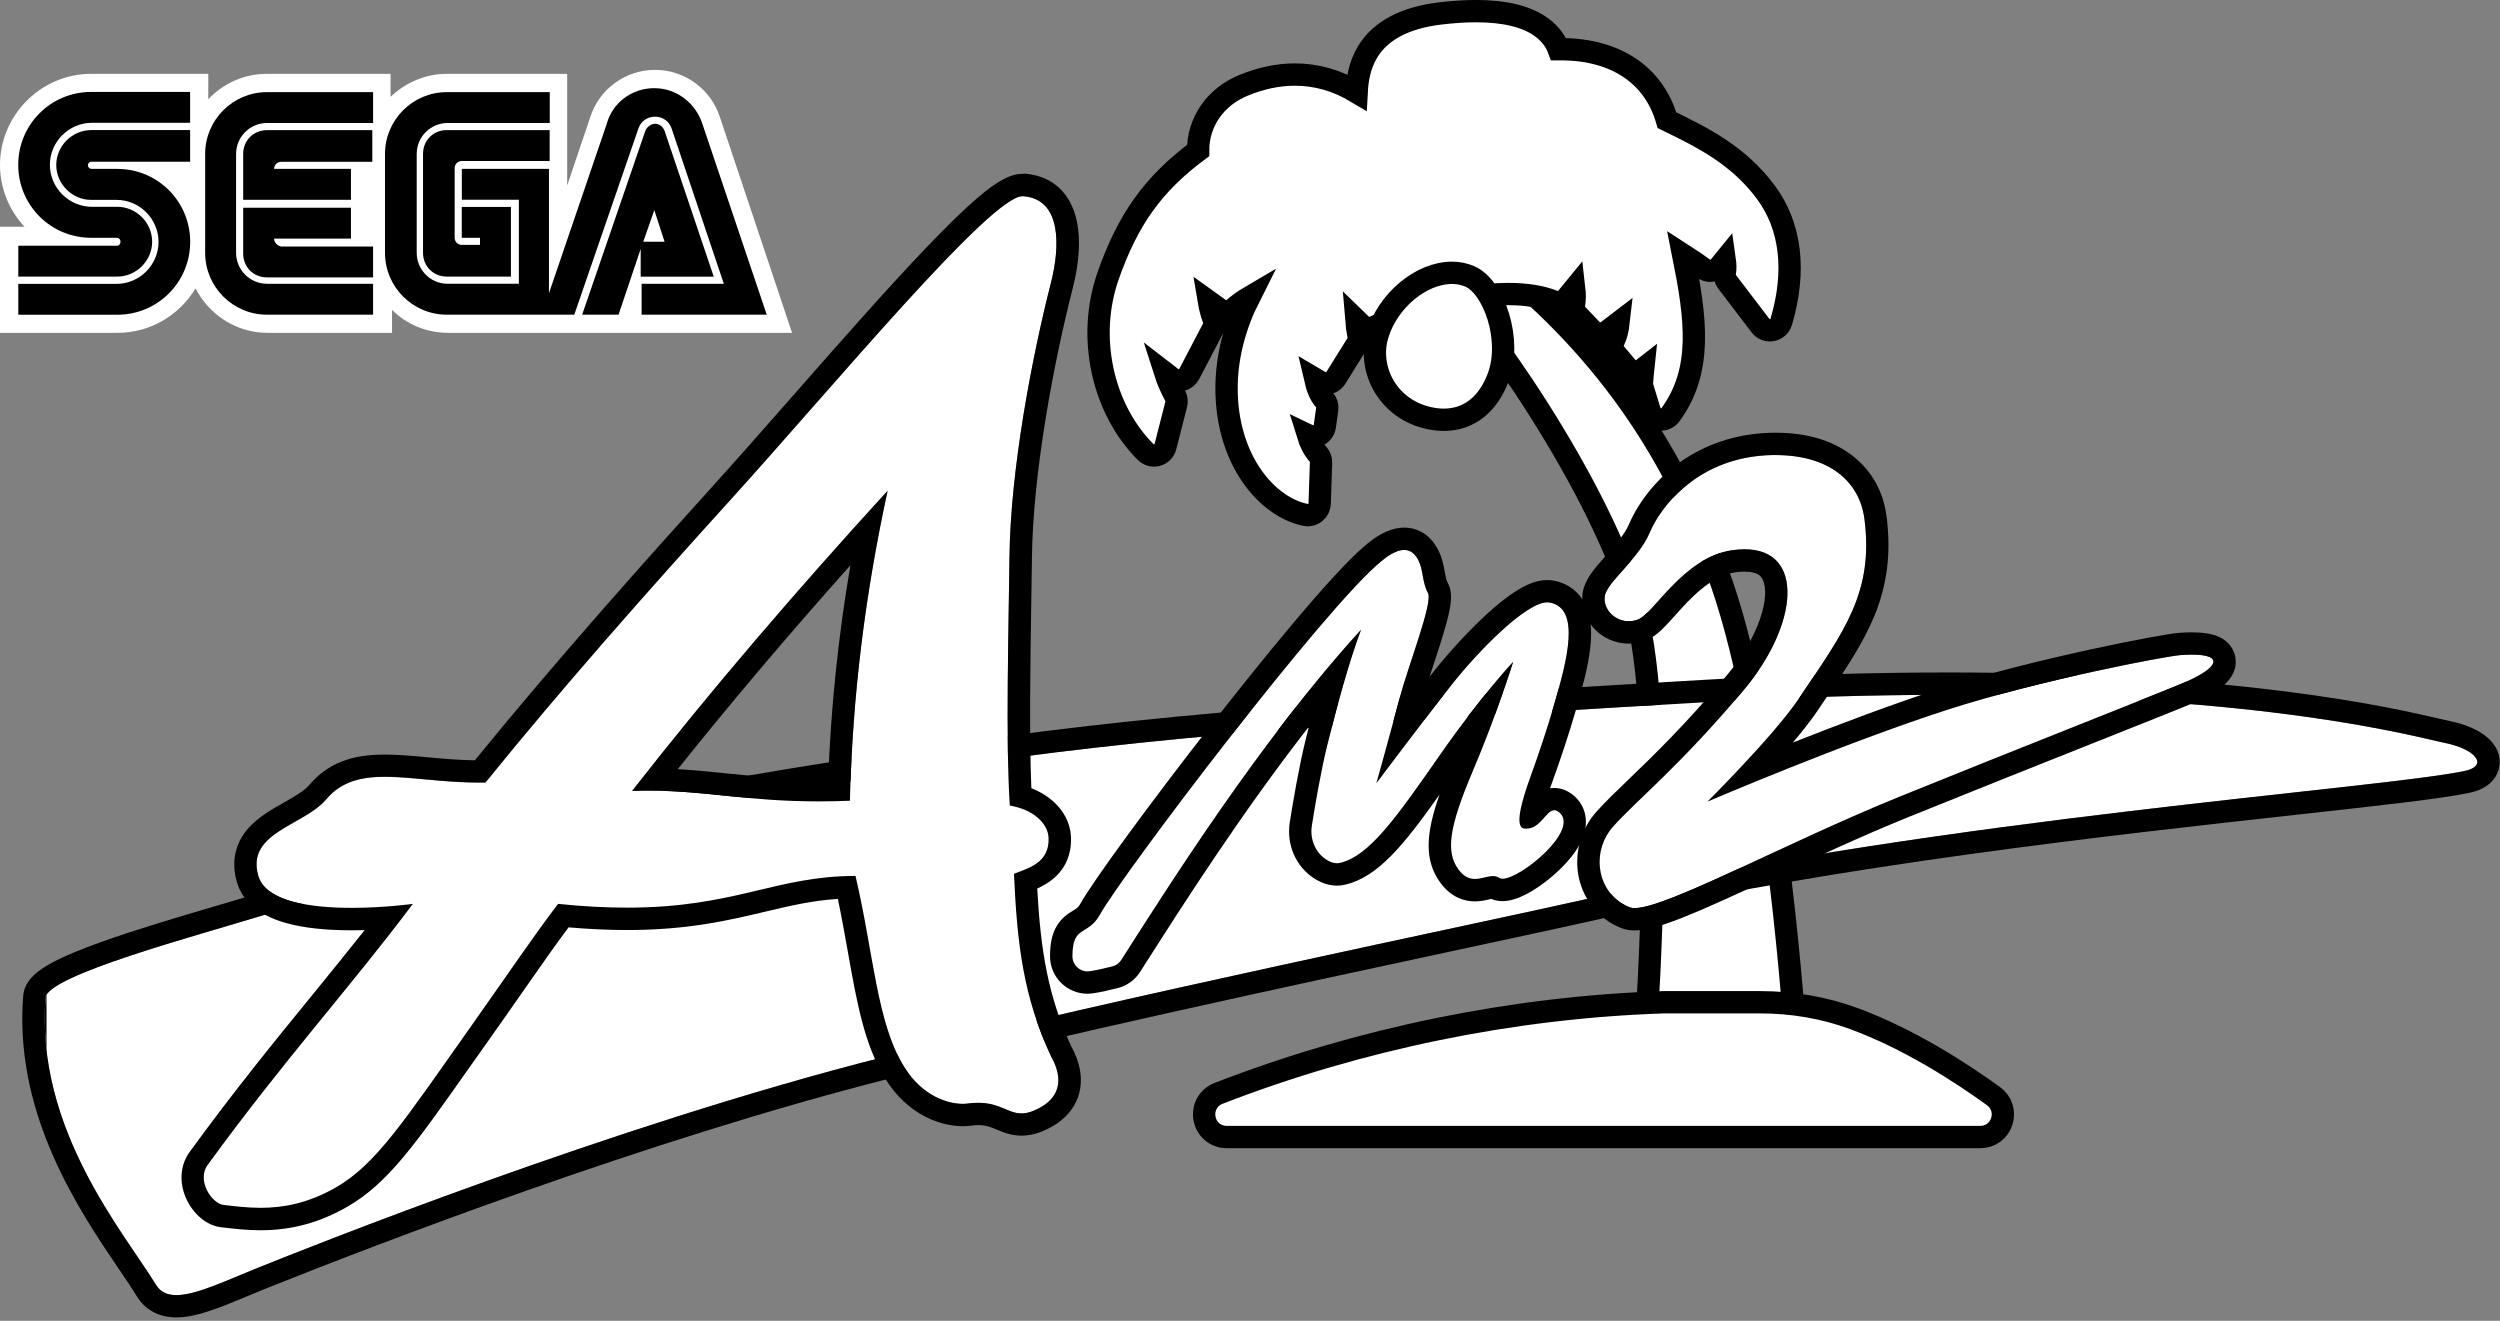 <?xml version="1.0" encoding="utf-8"?>
<!-- Generator: Adobe Illustrator 25.4.1, SVG Export Plug-In . SVG Version: 6.00 Build 0)  -->
<svg version="1.1" id="Layer_1" xmlns="http://www.w3.org/2000/svg" xmlns:xlink="http://www.w3.org/1999/xlink" x="0px" y="0px"
	 viewBox="0 0 3839.6 2028.5" style="enable-background:new 0 0 3839.6 2028.5;" xml:space="preserve">
<rect x="0" y="0" width="3839.6" height="2028.5" fill="#808080" stroke="none"/>
<style type="text/css">
	.st0{fill:#FFFFFF;}
	.st1{clip-path:url(#SVGID_00000060730329227984981850000005620461117673452449_);fill:#FFFFFF;}
	.st2{clip-path:url(#SVGID_00000120534564901509836230000004073877084151788452_);fill:#FFFFFF;}
	.st3{clip-path:url(#SVGID_00000170991456442407593480000007752879948901464720_);fill:#FFFFFF;}
	.st4{clip-path:url(#SVGID_00000181047109889236043980000011765060037997457317_);fill:#FFFFFF;}
	.st5{clip-path:url(#SVGID_00000123408827709105399020000011876995164334915475_);fill:#FFFFFF;}
	.st6{clip-path:url(#SVGID_00000139283032265591400740000001139201304800569999_);fill:#FFFFFF;}
	.st7{clip-path:url(#SVGID_00000161599547662947226540000006528570460639049358_);fill:#FFFFFF;}
	.st8{clip-path:url(#SVGID_00000106836304090498732570000009486208777178228643_);fill:#FFFFFF;}
	.st9{clip-path:url(#SVGID_00000086657035613324582010000010164631115166999960_);fill:#FFFFFF;}
	.st10{clip-path:url(#SVGID_00000002369688212639004950000007469786921545668535_);fill:#FFFFFF;}
	.st11{clip-path:url(#SVGID_00000065069555865710660350000010707278658165103490_);fill:#FFFFFF;}
	.st12{clip-path:url(#SVGID_00000068650542585789552400000005661463232832362421_);fill:#FFFFFF;}
	.st13{clip-path:url(#SVGID_00000136398510998032072060000001235898114371284409_);fill:#FFFFFF;}
	.st14{clip-path:url(#SVGID_00000127756251586800503800000002946096109501434539_);fill:#FFFFFF;}
	.st15{clip-path:url(#SVGID_00000010284002170391164330000001469617875570299291_);fill:#FFFFFF;}
	.st16{clip-path:url(#SVGID_00000072252171259028325580000017989111995774218129_);fill:#FFFFFF;}
	.st17{fill:#AA9644;stroke:#000000;stroke-width:33.983;stroke-linecap:round;stroke-miterlimit:10;}
	.st18{fill:#199A40;stroke:#000000;stroke-width:33.983;stroke-linecap:round;stroke-miterlimit:10;}
	.st19{fill:#D4BF7C;stroke:#000000;stroke-width:33.983;stroke-linecap:round;stroke-miterlimit:10;}
	.st20{fill:#F4134B;stroke:#000000;stroke-width:33.983;stroke-linecap:round;stroke-miterlimit:10;}
	
		.st21{clip-path:url(#SVGID_00000179642249536774462040000017159724765636674212_);fill:url(#path2694_00000149366689558983571200000007388911781194559875_);stroke:#000000;stroke-width:33.983;stroke-linecap:round;stroke-miterlimit:10;}
	
		.st22{clip-path:url(#SVGID_00000051345581345717294080000001387080692653737631_);fill:url(#path2796_00000054261096856723952170000006925280067802186651_);}
	
		.st23{clip-path:url(#SVGID_00000070089181520530879530000007724412707825417384_);fill:url(#path2824_00000163777097145549667910000011331177238635749302_);}
	
		.st24{clip-path:url(#SVGID_00000130641682792649940530000003231552544273327285_);fill:url(#path2852_00000052081664008187767870000003799890079494043022_);}
	.st25{fill:#034693;}
	
		.st26{clip-path:url(#SVGID_00000129170240661661041830000018106676219837858963_);fill:url(#path2694_00000088846672275002885000000005450734166914614656_);stroke:#000000;stroke-width:33.983;stroke-linecap:round;stroke-miterlimit:10;}
	
		.st27{clip-path:url(#SVGID_00000106118488053001175400000012448299461103665829_);fill:url(#path2796_00000161595807547842917140000011866483606064665486_);}
	
		.st28{clip-path:url(#SVGID_00000078025789395143165500000002208125382828576926_);fill:url(#path2824_00000067228240086437293580000016398984442914517432_);}
	
		.st29{clip-path:url(#SVGID_00000111161788624776327480000005785352183044996016_);fill:url(#path2852_00000093862297970089762250000004212761855181035915_);}
	.st30{fill:#AA9644;stroke:#000000;stroke-width:34.287;stroke-linecap:round;stroke-miterlimit:10;}
	.st31{fill:#199A40;stroke:#000000;stroke-width:34.287;stroke-linecap:round;stroke-miterlimit:10;}
	.st32{fill:#D4BF7C;stroke:#000000;stroke-width:34.287;stroke-linecap:round;stroke-miterlimit:10;}
	.st33{fill:#F4134B;stroke:#000000;stroke-width:34.287;stroke-linecap:round;stroke-miterlimit:10;}
	
		.st34{clip-path:url(#SVGID_00000006673292425186758230000013281062604121630125_);fill:url(#path2694_00000112619424367476069840000000120750651060360380_);stroke:#000000;stroke-width:34.287;stroke-linecap:round;stroke-miterlimit:10;}
	
		.st35{clip-path:url(#SVGID_00000173841648197984996950000013224985818650927247_);fill:url(#path2796_00000114072686386332700750000012128901281882676159_);}
	
		.st36{clip-path:url(#SVGID_00000133500346673974855410000007749365509177883811_);fill:url(#path2824_00000175312133551272484350000012156674027512396949_);}
	
		.st37{clip-path:url(#SVGID_00000168834152620876797060000017167914513888847264_);fill:url(#path2852_00000176765915186918200900000014433001414902486945_);}
	
		.st38{clip-path:url(#SVGID_00000148641431429820195910000010426058065819567797_);fill:url(#path2694_00000016065257016378039340000016630473665276350130_);stroke:#000000;stroke-width:34.287;stroke-linecap:round;stroke-miterlimit:10;}
	
		.st39{clip-path:url(#SVGID_00000153680398924452698970000012073338014117259655_);fill:url(#path2796_00000137841101642907879730000001884635267558196372_);}
	
		.st40{clip-path:url(#SVGID_00000088106970959984167790000016452832185097533317_);fill:url(#path2824_00000000201861113046076550000007419786157345058977_);}
	
		.st41{clip-path:url(#SVGID_00000093866109928336422980000012010822417066228149_);fill:url(#path2852_00000160151662528612615250000011334526164562830730_);}
	.st42{fill:none;}
	.st43{fill:#AA9644;}
	.st44{fill:#199A40;}
	.st45{fill:#D4BF7C;}
	.st46{fill:#F4134B;}
	
		.st47{clip-path:url(#SVGID_00000062155719186895522300000011240733504528959375_);fill:url(#path2694_00000140731171828684870010000005705456578855428261_);}
	
		.st48{clip-path:url(#SVGID_00000111886005462479849170000006977288588113419431_);fill:url(#path2796_00000029750725421954081750000016687015486921060531_);}
	
		.st49{clip-path:url(#SVGID_00000108292410061417578670000016990081847992735627_);fill:url(#path2824_00000106124214961152290400000011251753350294075271_);}
	
		.st50{clip-path:url(#SVGID_00000099641859008223737040000015479526250471389880_);fill:url(#path2852_00000173163046313270472010000006368707651135414420_);}
	
		.st51{clip-path:url(#SVGID_00000176022307058983293820000001808261909894900894_);fill:url(#path2694_00000127040750076001010400000005524022633597582246_);}
	
		.st52{clip-path:url(#SVGID_00000090274974065120595270000001475004955989015968_);fill:url(#path2796_00000052071145534309569880000016240830628743733152_);}
	
		.st53{clip-path:url(#SVGID_00000124119683441798044060000010563798466858043798_);fill:url(#path2824_00000148629559278267317210000009490967926975312020_);}
	
		.st54{clip-path:url(#SVGID_00000064352950279634298040000012306484667056956544_);fill:url(#path2852_00000057129239937220759940000007075078648040352684_);}
	
		.st55{clip-path:url(#SVGID_00000030478760815917807400000016936872931057279883_);fill:url(#path2694_00000023960927939994647720000014579429636331152023_);}
	
		.st56{clip-path:url(#SVGID_00000032650855702930433460000010558129348403556014_);fill:url(#path2796_00000059306831361702876190000017415038627941219221_);}
	
		.st57{clip-path:url(#SVGID_00000169533065228216052500000002190069876902294445_);fill:url(#path2824_00000086656642312786395880000004497485412805564803_);}
	
		.st58{clip-path:url(#SVGID_00000132056331420319170000000004098430053327024821_);fill:url(#path2852_00000032642956768131729160000013123316806471174040_);}
	
		.st59{clip-path:url(#SVGID_00000092447607118503584770000011139052356272073120_);fill:url(#path2694_00000027603532731204679470000017296239050339268523_);}
	
		.st60{clip-path:url(#SVGID_00000176026949752514768190000002293485269631166090_);fill:url(#path2796_00000157997974268468062800000016852117870510935428_);}
	
		.st61{clip-path:url(#SVGID_00000146457570519229827870000012297666945160105630_);fill:url(#path2824_00000123414950506384295620000016629133687926801298_);}
	
		.st62{clip-path:url(#SVGID_00000041270221063649626390000008619754579498877598_);fill:url(#path2852_00000010997934126333916320000005005904670466487707_);}
	.st63{fill:#FFFFFF;stroke:#000000;stroke-width:33.983;stroke-linecap:round;stroke-miterlimit:10;}
	
		.st64{clip-path:url(#SVGID_00000007409319028776351640000004996133730936894345_);fill:#FFFFFF;stroke:#000000;stroke-width:33.983;stroke-linecap:round;stroke-miterlimit:10;}
	.st65{clip-path:url(#SVGID_00000146482813724719730800000011772107447568979110_);fill:#FFFFFF;}
	.st66{clip-path:url(#SVGID_00000117671373303596046640000012008916026588765851_);fill:#FFFFFF;}
	.st67{clip-path:url(#SVGID_00000040561811948025204060000009431440189173460383_);fill:#FFFFFF;}
	
		.st68{clip-path:url(#SVGID_00000066495229729122522960000008695074875172837543_);fill:#FFFFFF;stroke:#000000;stroke-width:33.983;stroke-linecap:round;stroke-miterlimit:10;}
	.st69{clip-path:url(#SVGID_00000000907442785410298030000004492943112244476605_);fill:#FFFFFF;}
	.st70{clip-path:url(#SVGID_00000072251576303431619800000016242412356484980658_);fill:#FFFFFF;}
	.st71{clip-path:url(#SVGID_00000057860808572095708980000005259834143988197782_);fill:#FFFFFF;}
	.st72{fill:#FFFFFF;stroke:#000000;stroke-width:34.287;stroke-linecap:round;stroke-miterlimit:10;}
	
		.st73{clip-path:url(#SVGID_00000031892091969526988340000009884093986117568675_);fill:#FFFFFF;stroke:#000000;stroke-width:34.287;stroke-linecap:round;stroke-miterlimit:10;}
	.st74{clip-path:url(#SVGID_00000144296738731601328260000005939324661982101901_);fill:#FFFFFF;}
	.st75{clip-path:url(#SVGID_00000109742747139034233440000009499294695052609687_);fill:#FFFFFF;}
	.st76{clip-path:url(#SVGID_00000137098942153925995700000012451181033019248048_);fill:#FFFFFF;}
	
		.st77{clip-path:url(#SVGID_00000050655784558116131910000010651388149159205047_);fill:#FFFFFF;stroke:#000000;stroke-width:34.287;stroke-linecap:round;stroke-miterlimit:10;}
	.st78{clip-path:url(#SVGID_00000042013454668031537510000007444740036087555714_);fill:#FFFFFF;}
	.st79{clip-path:url(#SVGID_00000070117647248532387370000017971267351459962282_);fill:#FFFFFF;}
	.st80{clip-path:url(#SVGID_00000142153897474290598830000015516455260040564899_);fill:#FFFFFF;}
</style>
<g>
	<g>
		<g>
			<g>
				<g id="path2658_00000108275806146784198000000003501380949142276517_">
					<path class="st72" d="M2527.7,1584.9l1-14.3c0.3-4.3,29.2-429.2-12.5-616.7c-16.5-74.1-62.7-176.5-130.2-288.3
						c-62-102.7-123.3-183.3-156.6-217.6l-6.2-6.3l1.2-8.8c2-14.6,6.7-48.6,36.7-48.6c16.2,0,34.2,11.3,60.1,37.8
						c186.6,157.6,266.6,324.7,315.4,452.8c85.7,225.1,117.8,676.6,119.1,695.7l1,14.1l-111.5,36.3L2527.7,1584.9z"/>
				</g>
				<g id="path2660_00000056388163584923169130000015404025969861364642_">
					<path class="st72" d="M2008.6,791.2c-1.2,0-2.4-0.1-3.5-0.4c-54.8-11-113.8-74.7-120.7-175.2c-4.5-65.8,15.4-121.9,34-158.8
						c-7.5,4.4-15.4,10-23.4,16.9c-3.4,2.9-7.6,4.4-11.8,4.4c-3.7,0-7.4-1.1-10.5-3.4l-16-11.5c1.3,7.8,3.5,16.9,7.2,27.1
						c1.7,4.8,1.3,10-1,14.5l-36.5,69.7c-2.5,4.7-6.9,8.1-12.2,9.3c-1.3,0.3-2.6,0.4-3.9,0.4c-4,0-7.8-1.3-11-3.8l-9.6-7.4
						c3,9.4,7.7,21,15.2,34.9c2.1,4,2.7,8.6,1.6,13l-16.6,65c-1.6,6.3-6.5,11.3-12.7,13c-1.6,0.4-3.2,0.7-4.8,0.7
						c-4.7,0-9.3-1.8-12.8-5.3c-32.1-31.9-55.5-76-66-124.2c-10.8-49.7-7.9-100.6,8.6-147.3c30.3-86.2,69.4-140.7,137.9-191.6
						c-0.1-43.7,26.3-82.3,69.6-100.1c26.8-11,53.3-16.6,78.9-16.6c33.2,0,64.5,8.9,95,27.1c1-19.1,4.4-41.1,16.6-61.5
						c19.7-33,57.4-53,112.2-59.5c19.6-2.3,38-3.5,54.6-3.5c44.2,0,78.1,8.3,100.6,24.8c14.6,10.7,22.3,23.1,26.2,33.7
						c1.1,0,2.3,0,3.4,0c84.2,0,143.1,39.6,163,109c57,27.6,110.5,54.9,151.9,110.7c38.6,52,46.7,120.8,23.6,199
						c-1.9,6.5-7.4,11.4-14.1,12.7c-1.1,0.2-2.2,0.3-3.3,0.3c-5.6,0-10.9-2.6-14.4-7.1l-51.3-67.3c-3-4-4.3-9-3.5-14
						c1.1-6.4,0.8-13.1-0.1-19.4c-3,3.7-5.9,7.2-8.2,9.9c-3.6,4.2-8.7,6.5-13.9,6.5c-3.7,0-7.5-1.2-10.8-3.5
						c-8.3-6.2-19.9-13.9-30.9-21c19.6,97.9,30.2,177.2-19.5,245.4c-3.4,4.7-8.9,7.5-14.6,7.5c-1,0-2-0.1-3-0.3
						c-6.8-1.1-12.3-6-14.3-12.6l-11.3-37c-0.6-2.1-0.9-4.2-0.7-6.4c0.4-6.5,1.1-14,1.9-21.6c-3.2,2.5-7.1,3.9-11.2,3.9
						c-0.4,0-0.8,0-1.2,0c-4.9-0.3-9.5-2.6-12.6-6.4L2481,543c-4.7-5.5-5.6-13.3-2.4-19.8c4-7.9,6.1-17.9,7.2-27.6l-17,13
						c-3.3,2.5-7.2,3.7-11,3.7c-4.8,0-9.6-1.9-13.1-5.6l-22.5-23.6c-4-4.1-5.7-9.9-4.7-15.6c1.3-7.8,1.2-16.1,0.3-23.9l-11.3,13.8
						c-3.5,4.3-8.7,6.6-14,6.6c-2.3,0-4.6-0.4-6.8-1.3c-17.8-7.2-41.6-11.1-68.7-11.1c-22.7,0-47.7,2.6-74.4,7.8
						c-32.3,6.3-103.1,29.8-132.3,42.7c-2.4,1-4.9,1.6-7.3,1.6c-4.6,0-9.2-1.8-12.6-5.1l-7.3-7.1c0.6,7.5,1.6,15.5,3.3,23.7
						c0.9,4.5,0.1,9.3-2.4,13.2l-32.3,51.9c-3.4,5.5-9.3,8.5-15.4,8.5c-3.1,0-6.3-0.8-9.1-2.5l-7.3-4.3c2.8,12.2,7.2,24.4,13.9,31.8
						c3.6,4,5.3,9.4,4.6,14.7l-3.7,26.1c-0.8,5.9-4.5,11-9.8,13.7c-2.5,1.3-5.3,1.9-8.1,1.9c-2.7,0-5.5-0.6-8-1.8
						c3.1,10.1,8,20.8,15.5,29.3c3.1,3.5,4.7,8,4.6,12.6l-2.1,63.3c-0.2,5.3-2.7,10.3-6.9,13.6
						C2016.6,789.8,2012.6,791.2,2008.6,791.2z"/>
				</g>
				<g id="path2662_00000124857840449998695740000000912639433880731274_">
					<path class="st72" d="M1884.1,1746.3c-17,0-31-11.6-34.1-28.3c-3.1-16.7,5.8-32.7,21.6-38.8
						c216.3-83.9,452.6-132.3,683.5-139.9c0.2,0,0.4,0,0.6,0h147.7c50.1,0,98.4,8.4,143.6,25c83.6,30.7,162.9,81.7,214.7,119.2
						c12.4,9,17.4,24.2,12.7,38.8c-4.7,14.6-17.7,24-33,24H1884.1z"/>
				</g>
				<g id="path2664_00000008132274243960683340000013676758263296428933_">
					<path class="st72" d="M2217.5,644.7c-7.2,0-14.7-0.8-22.4-2.5c-29.6-6.3-54.1-23.5-69.1-48.5c-14.3-24-18.2-52.8-10.5-78.8
						c15.5-52.9,66.9-95.9,114.5-95.9c9.8,0,19.1,1.9,27.6,5.6c36.5,16,65.2,96.9,43.5,154.8
						C2285.3,621.6,2255.6,644.7,2217.5,644.7z"/>
				</g>
				<g>
					<defs>
						<path id="SVGID_00000039122924776453942250000004524971822044522158_" d="M1284.6,1203.7c400.5-62.7,583.8-82,1336.5-125.4
							c752.2-43.4,1085.6,53.1,1133.8,62.7c48.2,9.6,67.5,35.4,30.4,43.1c-133.3,27.8-797.5,72.7-1333.1,193.3
							c-195.8,44.1-733.4,154.4-1095.2,246.1c-418.6,106-887.7,294.3-960.1,323.3c-72.4,28.9-135.1,62.7-157.1,26.7
							c-49.3-80.5-185.4-239-169.9-441.1c2.6-34.4,234.1-95.9,331.8-126C652.6,1329.1,884.1,1266.4,1284.6,1203.7"/>
					</defs>
					<clipPath id="SVGID_00000147199807350194142390000010007899646495286175_">
						<use xlink:href="#SVGID_00000039122924776453942250000004524971822044522158_"  style="overflow:visible;"/>
					</clipPath>
					
						<path id="path2694_00000155138174107982701350000014808074812694713762_" style="clip-path:url(#SVGID_00000147199807350194142390000010007899646495286175_);fill:#FFFFFF;stroke:#000000;stroke-width:34.287;stroke-linecap:round;stroke-miterlimit:10;" d="
						M54.3,2011.4v-974.6h3768.1v974.6H54.3z"/>
				</g>
				<path d="M2990.9,1067.1c494.2,0,724.5,66,764,73.9c48.2,9.6,67.5,35.4,30.4,43.1c-133.3,27.8-797.5,72.7-1333.1,193.3
					c-195.8,44.1-733.4,154.4-1095.2,246.1c-418.6,106-887.7,294.3-960.1,323.3c-50,20-95.4,42.3-126,42.3
					c-13.7,0-24.4-4.5-31.2-15.6c-49.3-80.5-185.4-239-169.9-441.1c2.6-34.4,234.1-95.9,331.8-126
					c250.9-77.2,482.5-139.9,882.9-202.6c400.5-62.7,583.8-82,1336.5-125.4C2757.9,1070.3,2880.9,1067.1,2990.9,1067.1
					 M2990.9,1032.8c-117.7,0-242.8,3.8-371.8,11.2c-766.1,44.2-948.8,64.6-1339.8,125.8c-384.2,60.2-616.4,120.3-887.7,203.7
					c-15.9,4.9-35.9,10.8-57.1,17c-55.3,16.3-124.1,36.5-179.6,56.4c-31.5,11.3-55.2,21.2-72.7,30.4c-20.6,10.8-44.6,26.5-46.6,52.3
					c-6.2,80.8,8.9,161.3,46.1,246c30.7,70,71.2,129.7,100.8,173.3c11.1,16.3,20.6,30.4,27.9,42.4c12.6,20.6,34.1,32,60.4,32
					c31.1,0,67-15,108.7-32.4c9.8-4.1,19.9-8.3,30-12.4l2.1-0.8c162.7-65.1,581.3-226.7,953.8-321c261.6-66.3,610.4-141.3,865.2-196
					c93.9-20.2,175.1-37.6,229.2-49.8c364.4-82.1,785.8-128.5,1064.7-159.3c130.1-14.4,224.2-24.7,267.9-33.9
					c43.5-9.1,46.8-38.7,46.7-47.6c-0.1-29.6-29.1-53.1-77.4-62.8c-3.3-0.7-8.8-1.9-15.7-3.6c-36.2-8.4-111.6-26-235.7-41.7
					C3357.1,1042.6,3182.3,1032.8,2990.9,1032.8L2990.9,1032.8z"/>
				<g>
					<defs>
						<path id="SVGID_00000063591349712383609080000017239457157619574185_" d="M2863.5,797c14.5,112.6-30.6,172.1-101.3,276.6
							c-38.6,57-139.9,157.6-139.9,157.6c0,0,210.6-90.3,369.9-141.5c139.9-45,334.5-82.1,357-83.6c69.2-4.8,62.7,17.7,6.4,41.8
							c-34.1,14.6-267,106.1-437.4,175.3c-187.7,76.1-379.5,183.3-414.9,170.5c-4.6-1.7-9.2-4-13.6-6.9
							c-39.3-25.8-43.5-82.2-12.2-117.2c37-41.3,103.6-94.1,201-210.4c89.4-106.7,94.7-231.2-19.3-213.9
							c-74,11.3-119,96.5-143.1,106.1c-27.2,10.9-54.9-11.4-51.5-35.4c3.2-22.5,51.5-56.3,69.2-98.1c16.4-38.9,74-117.4,189.8-119
							C2808.8,697.7,2856.1,739.2,2863.5,797"/>
					</defs>
					<clipPath id="SVGID_00000126315227334325333930000006135400783620378505_">
						<use xlink:href="#SVGID_00000063591349712383609080000017239457157619574185_"  style="overflow:visible;"/>
					</clipPath>
					
						<path id="path2796_00000052079174506629777850000006551737002719971472_" style="clip-path:url(#SVGID_00000126315227334325333930000006135400783620378505_);fill:#FFFFFF;" d="
						M2448.6,1406.5V697.7h969.8v708.8H2448.6z"/>
				</g>
				<path d="M2727.1,698.9c83,0,129.1,41.1,136.4,98.1c14.5,112.6-30.6,172.1-101.3,276.6c-38.6,57-139.9,157.6-139.9,157.6
					s210.6-90.3,369.9-141.5c139.9-45,334.5-82.1,357-83.6c6.4-0.4,12.1-0.7,17.2-0.7c50.3,0,40.3,20.6-10.8,42.5
					c-34.1,14.6-267,106.1-437.4,175.3c-177.3,71.9-358.3,171.5-407.6,171.5c-2.9,0-5.3-0.3-7.3-1.1c-4.6-1.7-9.2-4-13.6-6.9
					c-39.3-25.8-43.5-82.2-12.2-117.2c37-41.3,103.6-94.1,201-210.4c83.8-99.9,93.7-215.5,1-215.5c-6.3,0-13,0.5-20.2,1.6
					c-74,11.3-119,96.5-143.1,106.1c-4.9,2-9.8,2.8-14.5,2.8c-21.6,0-39.8-18.6-37-38.2c3.2-22.5,51.5-56.3,69.2-98.1
					c16.4-38.9,74-117.4,189.8-119C2724.8,698.9,2726,698.9,2727.1,698.9 M2727.1,664.6L2727.1,664.6L2727.1,664.6c-1.3,0-2.7,0-4,0
					c-57.7,0.8-110.6,19.1-153.1,53c-42.3,33.8-61.5,72-67.8,86.9c-7,16.5-22.2,33.6-35.7,48.7c-17.6,19.8-32.8,36.9-35.9,57.9
					c-2.6,18.5,3.2,37.5,15.9,52.3c13.8,15.9,33.9,25.1,55,25.1c9.3,0,18.5-1.8,27.2-5.3c15.4-6.2,27.3-19.4,43.8-37.8
					c22.9-25.6,54.4-60.6,91.8-66.3c5.4-0.8,10.5-1.2,15.1-1.2c22.1,0,26.2,8.9,28,12.7c11.9,25.5-5.5,87.3-55.2,146.5
					c-63.6,75.9-114.3,124.7-151.3,160.3c-19.2,18.5-35.8,34.4-49,49.2c-22.5,25.2-32.9,58.8-28.6,92.3
					c4.1,31.5,21.4,59.4,47.5,76.5c6.6,4.4,13.6,7.9,20.7,10.5c5.8,2.1,12,3.1,19,3.1c35.4,0,97.9-28.3,214.7-82.6
					c63.3-29.4,135.1-62.8,205.8-91.5c89.8-36.4,197.1-79.1,283.3-113.4c77.2-30.7,138.3-55,154.8-62.1
					c17.2-7.4,30.9-14.9,40.8-22.4c23.6-17.9,25.6-36.5,23-48.9c-1.5-7.4-7.7-25.3-32.6-32.9c-9-2.7-20.1-4-33.9-4
					c-6,0-12.6,0.2-19.6,0.7c-24.8,1.7-222.8,39.4-365.2,85.2c-73.3,23.6-157.9,55.6-228,83.3c14.3-16.9,27.3-33.4,36.9-47.5
					c3.4-5,6.8-10,10-14.8c33.9-49.9,60.7-89.4,78.5-132.8c19.7-48.2,25.6-96.7,18.4-152.6c-4.9-38.3-23.3-70.6-53-93.3
					C2814.3,676.3,2774.8,664.6,2727.1,664.6L2727.1,664.6z"/>
				<g>
					<defs>
						<path id="SVGID_00000097464856191285805970000000550163819959232422_" d="M2178.6,860.9c7.5,15.1,5.6,33.8,14.5,49.9
							c8,14.5-31,113.9-43.4,160.8c-14.5,54.7-35.9,131.3-35.9,131.3s80.3-106.8,116.3-152.2c43.4-54.7,118.8-130.8,149.6-125.4
							c64.3,11.3,5.6,148.6-8.2,213c-15.8,40.2-54.1,131.5-30.6,134.2c29.1,3.4,35.5-41.2,54.3-24.3c32.8,29.3-74,112.6-92.7,100.1
							c-16.9-11.3-40.2,17.7-62.7-12.9c-19.8-26.9-14.7-64.6,21.7-150.4c36.5-85.8,62.4-168.6,62.4-168.6c0,0-51.4,55.1-111.5,141.5
							c-68.6,98.6-109.4,156.5-154.4,167.3c-7.2,1.7-14.6-0.8-21.2-5c-17.2-11-25.4-31.9-22.2-52.1c4.9-31,14-84.8,24.1-125.1
							c15-60,32.2-124.4,51.5-175.8c-155.1,169.8-297.9,397-368.4,507.2c-3.1,4.8-7.9,8.3-13.4,9.7c-11.8,3.1-22.7,5.5-34.4,7.4
							c-13.9,2.3-27-8.1-27.1-22.2c-0.2-49.8,23.5-30.9,42.3-64.8c34.7-62.4,347.4-475,433.2-543.6
							C2152.5,836.8,2169,841.6,2178.6,860.9"/>
					</defs>
					<clipPath id="SVGID_00000134220722771708671330000000185155560165439889_">
						<use xlink:href="#SVGID_00000097464856191285805970000000550163819959232422_"  style="overflow:visible;"/>
					</clipPath>
					
						<path id="path2824_00000145058130794291737570000003714336466680293305_" style="clip-path:url(#SVGID_00000134220722771708671330000000185155560165439889_);fill:#FFFFFF;" d="
						M1639.9,1494.6V836.8H2444v657.8H1639.9z"/>
				</g>
				<path d="M2156.7,844.6c9.9,0,16.9,6.2,22,16.3c7.5,15.1,5.6,33.8,14.5,49.9c8,14.5-31,113.9-43.4,160.8
					c-14.5,54.7-35.9,131.3-35.9,131.3s80.3-106.8,116.3-152.2c42-52.8,113.8-125.7,146.3-125.7c1.1,0,2.2,0.1,3.3,0.3
					c48.7,8.5,26.9,89.5,7.4,156.2c-10.9,37.3-23.2,74.2-36.4,110.7c-14,38.6-25.2,78.5-9.8,80.3c1.1,0.1,2.1,0.2,3.2,0.2
					c22.1,0,30.3-28.3,42.9-28.3c2.5,0,5.2,1.1,8.2,3.8c30.5,27.3-59.9,101.4-87.6,101.4c-2,0-3.8-0.4-5-1.3c-3-2-6.3-2.8-9.7-2.8
					c-8.5,0-17.9,4.4-27.8,4.4c-8.3,0-16.8-3.1-25.2-14.5c-19.8-26.9-14.7-64.6,21.7-150.4c36.5-85.8,62.4-168.6,62.4-168.6
					s-51.4,55.1-111.5,141.5c-68.6,98.6-109.4,156.5-154.4,167.3c-1.6,0.4-3.2,0.6-4.7,0.6c-5.7,0-11.3-2.2-16.5-5.6
					c-17.2-11-25.4-31.9-22.2-52.1c4.9-31,14-84.8,24.1-125.1c15-60,32.2-124.4,51.5-175.8c-155.1,169.8-297.9,397-368.4,507.2
					c-3.1,4.8-7.8,8.3-13.3,9.7c-11.9,3.1-23,5.6-34.8,7.5c-1.3,0.2-2.5,0.3-3.7,0.3c-12.4,0-23-10.1-23.1-22.9
					c-0.1-49.4,23.6-30.6,42.3-64.4c34.7-62.4,347.4-475,433.2-543.6C2136.6,849.5,2147.8,844.6,2156.7,844.6 M2156.7,810.3
					L2156.7,810.3c-17.4,0-35.7,7.8-55.7,23.9c-53.4,42.7-174.2,193.7-241.4,279.8c-93.9,120.3-181.9,240.6-200.3,273.9
					c-3.2,5.7-5.3,7-11,10.5c-7,4.2-17.5,10.7-25.3,23.8c-7.1,11.9-10.4,26.8-10.3,46.9c0.1,31.5,25.8,57.1,57.4,57.1
					c3.1,0,6.2-0.2,9.2-0.7c12-1.9,23.7-4.5,38-8.2c13.9-3.6,25.8-12.3,33.6-24.4c3-4.7,6.1-9.6,9.4-14.8
					c55.1-86.3,145.9-228.7,250.1-362.3c-1.6,6.4-3.2,12.7-4.8,18.9c-10.5,42.1-20,98.3-24.7,128.1c-5.4,34.4,9.3,68.3,37.6,86.4
					c11.4,7.3,23.1,11,34.9,11c4.3,0,8.5-0.5,12.7-1.5c49.9-11.9,89.1-59.6,144.8-138.3c-20.8,58.8-24.3,100.6,1.4,135.5
					c17.3,23.5,38.3,28.5,52.8,28.5c9.1,0,17.1-1.9,22.9-3.3c0.7-0.2,1.5-0.4,2.3-0.5c5.3,2.2,11.2,3.4,17.3,3.4
					c23.8,0,51.4-18,70.4-33.2c15.2-12.2,42.4-36.7,53.1-64.7c9.2-24.1,4.4-47.8-13-63.3c-11.6-10.4-23.3-12.6-31.1-12.6
					c0,0,0,0,0,0c-2.2,0-4.4,0.2-6.4,0.5c0.7-2.1,1.5-4.4,2.4-6.7c14.4-39.6,26.5-76.5,37.1-112.7c20.4-69.7,35.3-130.6,11-169.5
					c-10.1-16.2-25.8-26.6-45.4-30.1c-3-0.5-6.1-0.8-9.2-0.8c-16.6,0-42.1,5.9-92.7,52c-26.2,23.9-56.3,56.3-80.5,86.7
					c-2.4,3-5,6.3-7.8,9.9c1.6-4.9,3.3-10,5-15.1c7.5-22.8,15.3-46.5,20.7-66.2c8-29.3,10.7-48.2,1.9-63.8
					c-1.9-3.5-3.1-9.7-4.2-16.2c-1.7-9.3-3.8-20.9-9.5-32.4C2194,814.9,2169.7,810.3,2156.7,810.3L2156.7,810.3z"/>
				<g>
					<defs>
						<path id="SVGID_00000076595016998990694370000006259697531402731166_" d="M1614.1,434.3c-28.5,111.9-62.2,285.2-63.7,421.7
							c-1.2,101.6-6,284.8,0.5,381.3c35.4,5.9,58.4,26.8,59.5,49.3c1.8,38.6-30.6,46.6-53.1,55.5c4.8,108.6,14.5,189,56.8,280.1
							c17.2,30,17.5,60.5-17.2,79.3c-47.2,25.7-49.3-15-111.5-6.4c-18,2.5-64.3-4.3-96.5-55.7c-42.7-68.3-47.2-175.8-75.1-293.8
							c-145.8,0-205.9,68.6-456.7,42.9c-40.7,53.6-68.1,95.3-137.2,193c-98.6,139.4-142.2,206.9-203.7,242.3
							c-70.8,40.7-128.7,32.2-172.7,27.1c-18.4-2.1-41.8-37.8-24.6-61.4c117.9-162.1,218.7-272.3,315.2-401c0,0-216.6,30-237.5-43.4
							c-19-66.7,70.2-76.7,104.5-117.4c50-59.4,135.1-23.6,244.5-25.7c117.9-145.8,250.9-295.9,375.3-433.1
							c159-175.5,403.1-470.8,450.3-467.5C1631.3,305.6,1628.1,379.6,1614.1,434.3z M1363.2,753.8
							c-137.2,150.1-270.2,304.5-392.4,461c113.6-4.3,182.3,21.4,334.5,15C1309.5,1065.1,1328.9,912.5,1363.2,753.8"/>
					</defs>
					<clipPath id="SVGID_00000121238908831576300730000013607907298030062222_">
						<use xlink:href="#SVGID_00000076595016998990694370000006259697531402731166_"  style="overflow:visible;"/>
					</clipPath>
					
						<path id="path2852_00000133493802987985511180000002534512957240893313_" style="clip-path:url(#SVGID_00000121238908831576300730000013607907298030062222_);fill:#FFFFFF;" d="
						M301.8,1864.5V297.9h1329.8v1566.6H301.8z"/>
				</g>
				<path d="M1570.4,301.3c0.3,0,0.6,0,0.8,0c60,4.3,56.8,78.3,42.9,132.9c-28.5,111.9-62.2,285.2-63.7,421.7
					c-1.2,101.6-6,284.8,0.5,381.3c35.4,5.9,58.4,26.8,59.5,49.3c1.8,38.6-30.6,46.6-53.1,55.5c4.8,108.6,14.5,189,56.8,280.1
					c17.2,30,17.5,60.5-17.1,79.3c-11.6,6.3-20.5,8.6-28.2,8.6c-20.6,0-32.9-16.3-66.6-16.3c-5.1,0-10.6,0.4-16.7,1.2
					c-2,0.3-4.3,0.4-7,0.4c-21.1,0-60.9-10.4-89.5-56.2c-42.7-68.3-47.2-175.8-75.1-293.8c-122.8,0-184.7,48.7-351.1,48.7
					c-31.2,0-66.1-1.7-105.7-5.8c-40.7,53.6-68.1,95.3-137.2,193c-98.6,139.4-142.2,206.9-203.7,242.3
					c-43.6,25.1-82.3,31.5-116,31.5c-20.9,0-39.8-2.5-56.7-4.4c-18.4-2.1-41.8-37.8-24.6-61.4c117.9-162.1,218.7-272.3,315.2-401
					c0,0-43.8,6.1-93.9,6.1c-61.3,0-132.1-9.1-143.6-49.5c-19-66.7,70.2-76.7,104.5-117.4c23-27.3,53.4-34.5,90.2-34.5
					c40.8,0,89.5,8.9,144.6,8.9c3.2,0,6.5,0,9.7-0.1c117.9-145.8,250.9-295.9,375.3-433.1C1279.1,594.3,1521.2,301.3,1570.4,301.3
					 M970.8,1214.8c8.8-0.3,17.4-0.5,25.7-0.5c87,0,151.1,16.5,260.5,16.5c15.1,0,31.2-0.3,48.3-1c4.2-164.7,23.6-317.4,57.9-476
					C1226,903.9,1093,1058.3,970.8,1214.8 M1570.4,267c-18.5,0-38.7,10.8-69.6,37.3c-21.1,18.1-47.3,43.7-80.3,78.2
					c-60,62.9-132.2,145.1-202.1,224.6c-44,50-85.5,97.3-122.9,138.6C998.4,852.9,856,1012,729.3,1167.7
					c-25.6-0.3-49.8-2.6-73.2-4.7c-22.7-2.1-44.2-4.1-64.7-4.1c-35.9,0-81.5,5.3-116.4,46.7c-7.8,9.3-23.6,18.3-38.9,26.9
					c-19.4,11-39.5,22.4-54.6,39.4c-20.4,23.1-26.6,51.6-17.8,82.5c4.9,17.3,15.6,31.9,31.8,43.4c12,8.5,27.2,15.3,45.2,20.2
					c26.2,7.2,59.7,10.8,99.5,10.8c6.7,0,13.4-0.1,19.8-0.3c-26.5,33.6-53.6,66.8-81.6,101.2c-59,72.3-119.9,147.1-187.2,239.6
					c-14.3,19.7-16.4,46-5.7,70.5c10.9,24.9,32.1,42.6,54.1,45.1l4.7,0.5c16.4,1.9,35,4.1,56,4.1c47.4,0,90.9-11.8,133.1-36.1
					c62-35.7,103.7-94.9,186.8-212.9c8.8-12.4,18-25.5,27.8-39.3c24-33.9,42.7-60.6,59.2-84.3c26.2-37.5,44.8-64.2,66-92.6
					c31.5,2.7,61.6,4.1,89.8,4.1c93.5,0,156.2-14.9,211.4-28c38.3-9.1,72.3-17.2,112.4-19.8c5.8,27.6,10.6,54.6,15.3,80.9
					c13.7,77.3,25.5,144,58,195.9c16,25.6,36.5,45,60.9,57.6c24.9,12.8,46.8,14.7,57.7,14.7c4.1,0,8-0.3,11.7-0.8
					c4.3-0.6,8.3-0.9,12-0.9c12,0,19.3,3.1,28.5,6.9c9.9,4.2,22.2,9.3,38.1,9.3c14.2,0,28.8-4.2,44.7-12.8
					c28.3-15.4,39.3-36.3,43.4-51.1c6.4-22.7,2.2-48.2-12.2-74c-35.4-76.7-46.6-146.2-51.9-241.6c8.5-3.9,17.4-8.8,25.5-15.8
					c18.5-15.9,27.6-38.1,26.3-64.2c-1-20.7-11.3-40.4-28.9-55.4c-9.1-7.7-19.9-14.1-31.9-18.7c-3.4-78.7-1.5-198.3-0.1-288
					c0.4-24.1,0.7-47,1-66.6c1.5-129.5,33.3-298.6,62.7-413.6c4.4-17.1,9.6-43.1,9.5-69.6c-0.1-29.7-6.7-54-19.8-72.1
					c-14.6-20.3-36.6-32-63.4-33.9C1572.6,267,1571.5,267,1570.4,267L1570.4,267z M1040.9,1181.3c80.7-101,168.3-204.5,265.2-313.2
					c-18.8,110.3-29.9,217.3-34.1,328.3c-5,0.1-10.1,0.1-15,0.1c-56.1,0-99.8-4.5-142.1-8.8
					C1090.1,1185.2,1066.2,1182.8,1040.9,1181.3L1040.9,1181.3z"/>
			</g>
		</g>
		<rect x="2440.7" y="517.6" width="31.1" height="31.1"/>
		<rect x="2495.1" y="576.3" width="27.4" height="34.6"/>
		<rect x="1867.5" y="487.4" width="28.3" height="19.6"/>
	</g>
	<g>
		<g>
			<g>
				<g>
					<path class="st0" d="M1105.8,180.3c-13.4-42.6-53.6-73-99.7-73c-46.3,0-86.4,30.4-99.7,73l-35.3,104.6V113.4H686.2
						c-32.8,0-63.2,13.4-86.4,35.3v-35.3H410c-35.3,0-66.9,14.6-90.1,39v-39h-180C63.2,113.4,0,176.7,0,253.3
						c0,36.5,14.6,70.5,37.7,94.9H0v163h180c51.1,0,94.9-26.7,120.4-68.2c20.7,40.1,62,68.2,110.7,68.2h191v-35.3
						c21.9,21.9,52.3,35.3,86.4,35.3h528L1105.8,180.3z"/>
					<g>
						<g>
							<path d="M180.1,377.4h-152v47.4h152c29.2,0,53.6-24.4,53.6-53.6s-24.4-53.6-53.6-53.6h-39c-35.3,0-64.5-29.2-64.5-64.5
								s29.2-64.5,64.5-64.5H292v-47.4H140c-62,0-112,49.9-112,112s49.9,112,112,112h39c3.6,0,6.1,2.5,6.1,6.1
								C184.9,375,182.6,377.4,180.1,377.4z"/>
							<path d="M140,248.4h152v-48.6H140c-29.2,0-53.6,24.4-53.6,53.6s24.4,53.6,53.6,53.6h39c35.3,0,64.5,29.2,64.5,64.5
								s-29.2,64.5-64.5,64.5H28.1v47.4h152c62,0,112-49.9,112-112s-49.9-112-112-112h-39c-3.6,0-6.1-2.5-6.1-6.1
								C135.1,250.9,137.5,248.4,140,248.4z"/>
						</g>
						<g>
							<path d="M686.2,199.8c-20.7,0-36.5,15.8-36.5,36.5v152c0,20.7,15.8,36.5,36.5,36.5h98.5v-107h-75.5v47.4h28v10.9h-28
								c-6.1,0-10.9-4.8-10.9-10.9v-107c0-6.1,4.8-10.9,10.9-10.9h135v-47.4H686.2L686.2,199.8z"/>
							<path d="M985.5,424.9h110.7L1020.7,201c-2.5-6.1-7.3-10.9-14.6-10.9c-6.1,0-12.1,4.8-14.6,9.8l-97.4,283.4h55.9l34-101v42.6
								H985.5z M1004.9,322.7l15.8,48.6h-32.8L1004.9,322.7z"/>
							<path d="M1079.1,191.3c-9.8-31.7-39-55.9-74.2-55.9c-35.2,0-64.5,23.1-73,54.7l-88.8,260.3V259.4H709.3v47.4h87.6v129H687.4
								c-26.7,0-47.4-21.9-47.4-47.4V236.3c0-26.7,21.9-47.4,47.4-47.4h156.9v-47.4H686.2c-52.3,0-94.9,42.6-94.9,94.9v152
								c0,52.3,42.6,94.9,94.9,94.9h195.8l98.5-285.9c3.6-10.9,13.4-18.2,25.5-18.2c12.1,0,21.9,7.3,25.5,18.2l80.2,238.5H985.4
								v47.4h192.2l0,0L1079.1,191.3z"/>
						</g>
						<g>
							<path d="M410,435.8c-26.7,0-47.4-21.9-47.4-47.4V236.3c0-26.7,21.9-47.4,47.4-47.4h163v-47.4H410
								c-52.3,0-94.9,42.6-94.9,94.9v152c0,52.3,42.6,94.9,94.9,94.9h163v-47.4H410z"/>
							<path d="M421,366.5h118V319H373.5v70.5c0,20.7,15.8,36.5,36.5,36.5h163v-47.4H431.9C425.8,377.4,421,372.5,421,366.5z"/>
							<path d="M539,259.4H421c0-6.1,4.8-10.9,10.9-10.9h139.9v-48.6H410c-20.7,0-36.5,15.8-36.5,36.5v70.5H539V259.4z"/>
						</g>
					</g>
				</g>
			</g>
		</g>
	</g>
</g>
</svg>
